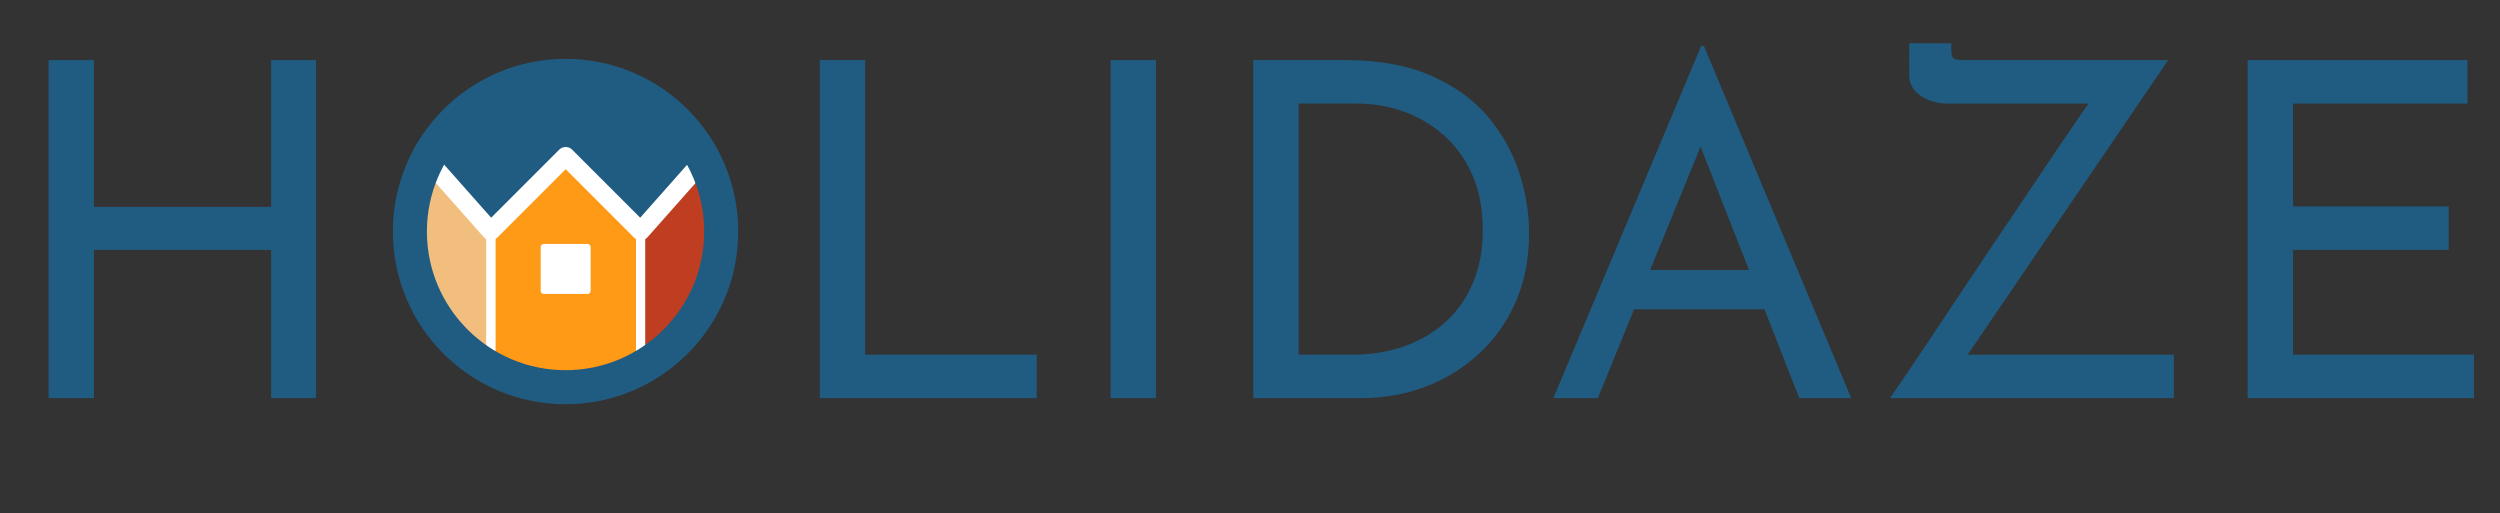 <?xml version="1.0" encoding="utf-8"?>
<!-- Generator: Adobe Illustrator 17.0.0, SVG Export Plug-In . SVG Version: 6.00 Build 0)  -->
<!DOCTYPE svg PUBLIC "-//W3C//DTD SVG 1.1//EN" "http://www.w3.org/Graphics/SVG/1.1/DTD/svg11.dtd">
<svg version="1.1" id="Layer_1" xmlns="http://www.w3.org/2000/svg" xmlns:xlink="http://www.w3.org/1999/xlink" x="0px" y="0px"
	 width="385px" height="79px" viewBox="0 0 385 79" enable-background="new 0 0 385 79" xml:space="preserve">
<rect x="0" y="0" width="385" height="79" fill="#333333" stroke="none"/>
<rect x="60.5" y="8.75" display="none" fill="#F1F2F2" width="53.25" height="53.5"/>
<g>
	
		<polygon fill="#FF9A16" stroke="#FFFFFF" stroke-width="1.417" stroke-linecap="round" stroke-linejoin="round" stroke-miterlimit="10" points="
		75.576,35.593 87.115,24.055 98.654,35.593 98.654,55.583 93.69,57.829 90.449,58.525 87.115,58.781 83.847,58.441 80.448,57.755 
		77.859,56.74 75.576,55.583 	"/>
	<path fill="#BF3E21" stroke="#FFFFFF" stroke-width="1.417" stroke-miterlimit="10" d="M98.654,55.583
		c0.928-0.566,1.553-0.873,2.664-1.799c0.834-0.695,3.72-3.585,4.371-4.493c0.279-0.389,1.193-1.598,1.955-3.145
		s1.372-3.434,1.86-4.935c0.197-0.608,0.496-2.254,0.621-3.842c0.098-1.245,0.049-2.471,0.034-3.016
		c-0.039-1.481-0.46-3.524-0.851-5.105c-0.322-1.302-0.949-2.681-1.548-3.933l-9.107,10.278V55.583z"/>
	
		<polygon fill="#F2BE7E" stroke="#FFFFFF" stroke-width="1.417" stroke-linecap="round" stroke-linejoin="round" stroke-miterlimit="10" points="
		75.576,55.583 73.03,53.875 70.344,51.445 68.557,49.314 66.501,45.98 64.608,40.717 64.128,37.104 64.128,33.537 65.116,28.602 
		66.501,25.351 75.576,35.593 	"/>
	
		<path fill="#205C81" stroke="#FFFFFF" stroke-width="2.835" stroke-linecap="round" stroke-linejoin="round" stroke-miterlimit="10" d="
		M66.501,25.351l9.075,10.242l11.539-11.539l11.539,11.539l9.107-10.278l0.018-0.009c-3.782-7.582-11.615-12.79-20.663-12.79
		c-9.055,0-16.893,5.216-20.672,12.807"/>
	<path fill="#FFFFFF" d="M90.961,44.807c0,0.252-0.205,0.457-0.457,0.457h-6.779c-0.252,0-0.457-0.205-0.457-0.457v-6.779
		c0-0.252,0.205-0.457,0.457-0.457h6.779c0.252,0,0.457,0.205,0.457,0.457V44.807z"/>
</g>
<rect x="7.5" y="8.75" display="none" fill="#F1F2F2" width="41.5" height="52.56"/>
<rect x="125.75" y="8.75" display="none" fill="#F1F2F2" width="254.75" height="52.56"/>
<g>
	<path fill="#205C81" d="M126.253,9.253h6.984v45.361h26.424v6.695h-33.408V9.253z"/>
	<path fill="#205C81" d="M171.037,9.253h6.984V61.31h-6.984V9.253z"/>
	<path fill="#205C81" d="M192.996,61.31V9.253h14.185c5.136,0,9.515,0.792,13.14,2.376c3.624,1.584,6.54,3.672,8.748,6.264
		c2.207,2.592,3.827,5.461,4.86,8.604c1.031,3.145,1.548,6.276,1.548,9.396c0,3.937-0.684,7.465-2.052,10.584
		c-1.368,3.121-3.253,5.785-5.652,7.992c-2.4,2.208-5.147,3.9-8.244,5.076c-3.096,1.177-6.372,1.764-9.828,1.764H192.996z
		 M199.98,54.614h8.353c2.88,0,5.531-0.433,7.955-1.297c2.424-0.863,4.536-2.111,6.337-3.743c1.8-1.632,3.203-3.637,4.212-6.013
		c1.008-2.376,1.512-5.076,1.512-8.1c0-3.215-0.529-6.036-1.584-8.46c-1.057-2.423-2.496-4.452-4.32-6.084
		c-1.824-1.631-3.888-2.868-6.191-3.708c-2.305-0.839-4.729-1.26-7.272-1.26h-9V54.614z"/>
	<path fill="#205C81" d="M239.221,61.31l22.752-54.216h0.432l22.681,54.216h-7.992l-16.992-43.272l4.968-3.24L246.061,61.31H239.221
		z M252.541,41.582h19.368l2.304,6.048h-23.688L252.541,41.582z"/>
	<path fill="#205C81" d="M291.06,61.31c0.528-0.767,1.332-1.943,2.412-3.527s2.34-3.456,3.781-5.616
		c1.439-2.16,2.986-4.488,4.643-6.984c1.656-2.495,3.359-5.04,5.113-7.632c1.752-2.592,3.455-5.124,5.111-7.596
		c1.656-2.472,3.203-4.776,4.645-6.912c1.439-2.135,2.699-3.983,3.779-5.544c1.08-1.559,1.883-2.7,2.412-3.42l0.936,1.872h-24.047
		c-0.912,0-1.826-0.168-2.736-0.504c-0.912-0.335-1.656-0.839-2.232-1.512c-0.576-0.672-0.863-1.464-0.863-2.376V6.662h6.479v0.936
		c0,0.864,0.168,1.356,0.506,1.476c0.334,0.12,0.91,0.18,1.727,0.18h31.176l-31.463,46.224l-0.432-0.863h32.76v6.695H291.06z"/>
	<path fill="#205C81" d="M346.14,9.253h33.84v6.696h-26.856v15.84H377.1v6.696h-23.977v16.129h27.864v6.695H346.14V9.253z"/>
</g>
<g>
	<path fill="#205C81" d="M48.672,9.253V61.31H41.76V38.485H14.472V61.31H7.488V9.253h6.984v22.608H41.76V9.253H48.672z"/>
</g>
<g>
	<path fill="#205C81" d="M87.094,14.307c11.772,0,21.35,9.577,21.35,21.35s-9.577,21.35-21.35,21.35s-21.35-9.577-21.35-21.35
		S75.322,14.307,87.094,14.307 M87.094,9.062C72.406,9.062,60.5,20.969,60.5,35.656S72.406,62.25,87.094,62.25
		s26.594-11.906,26.594-26.594S101.781,9.062,87.094,9.062L87.094,9.062z"/>
</g>
<g>
</g>
<g>
</g>
<g>
</g>
<g>
</g>
<g>
</g>
<g>
</g>
</svg>
